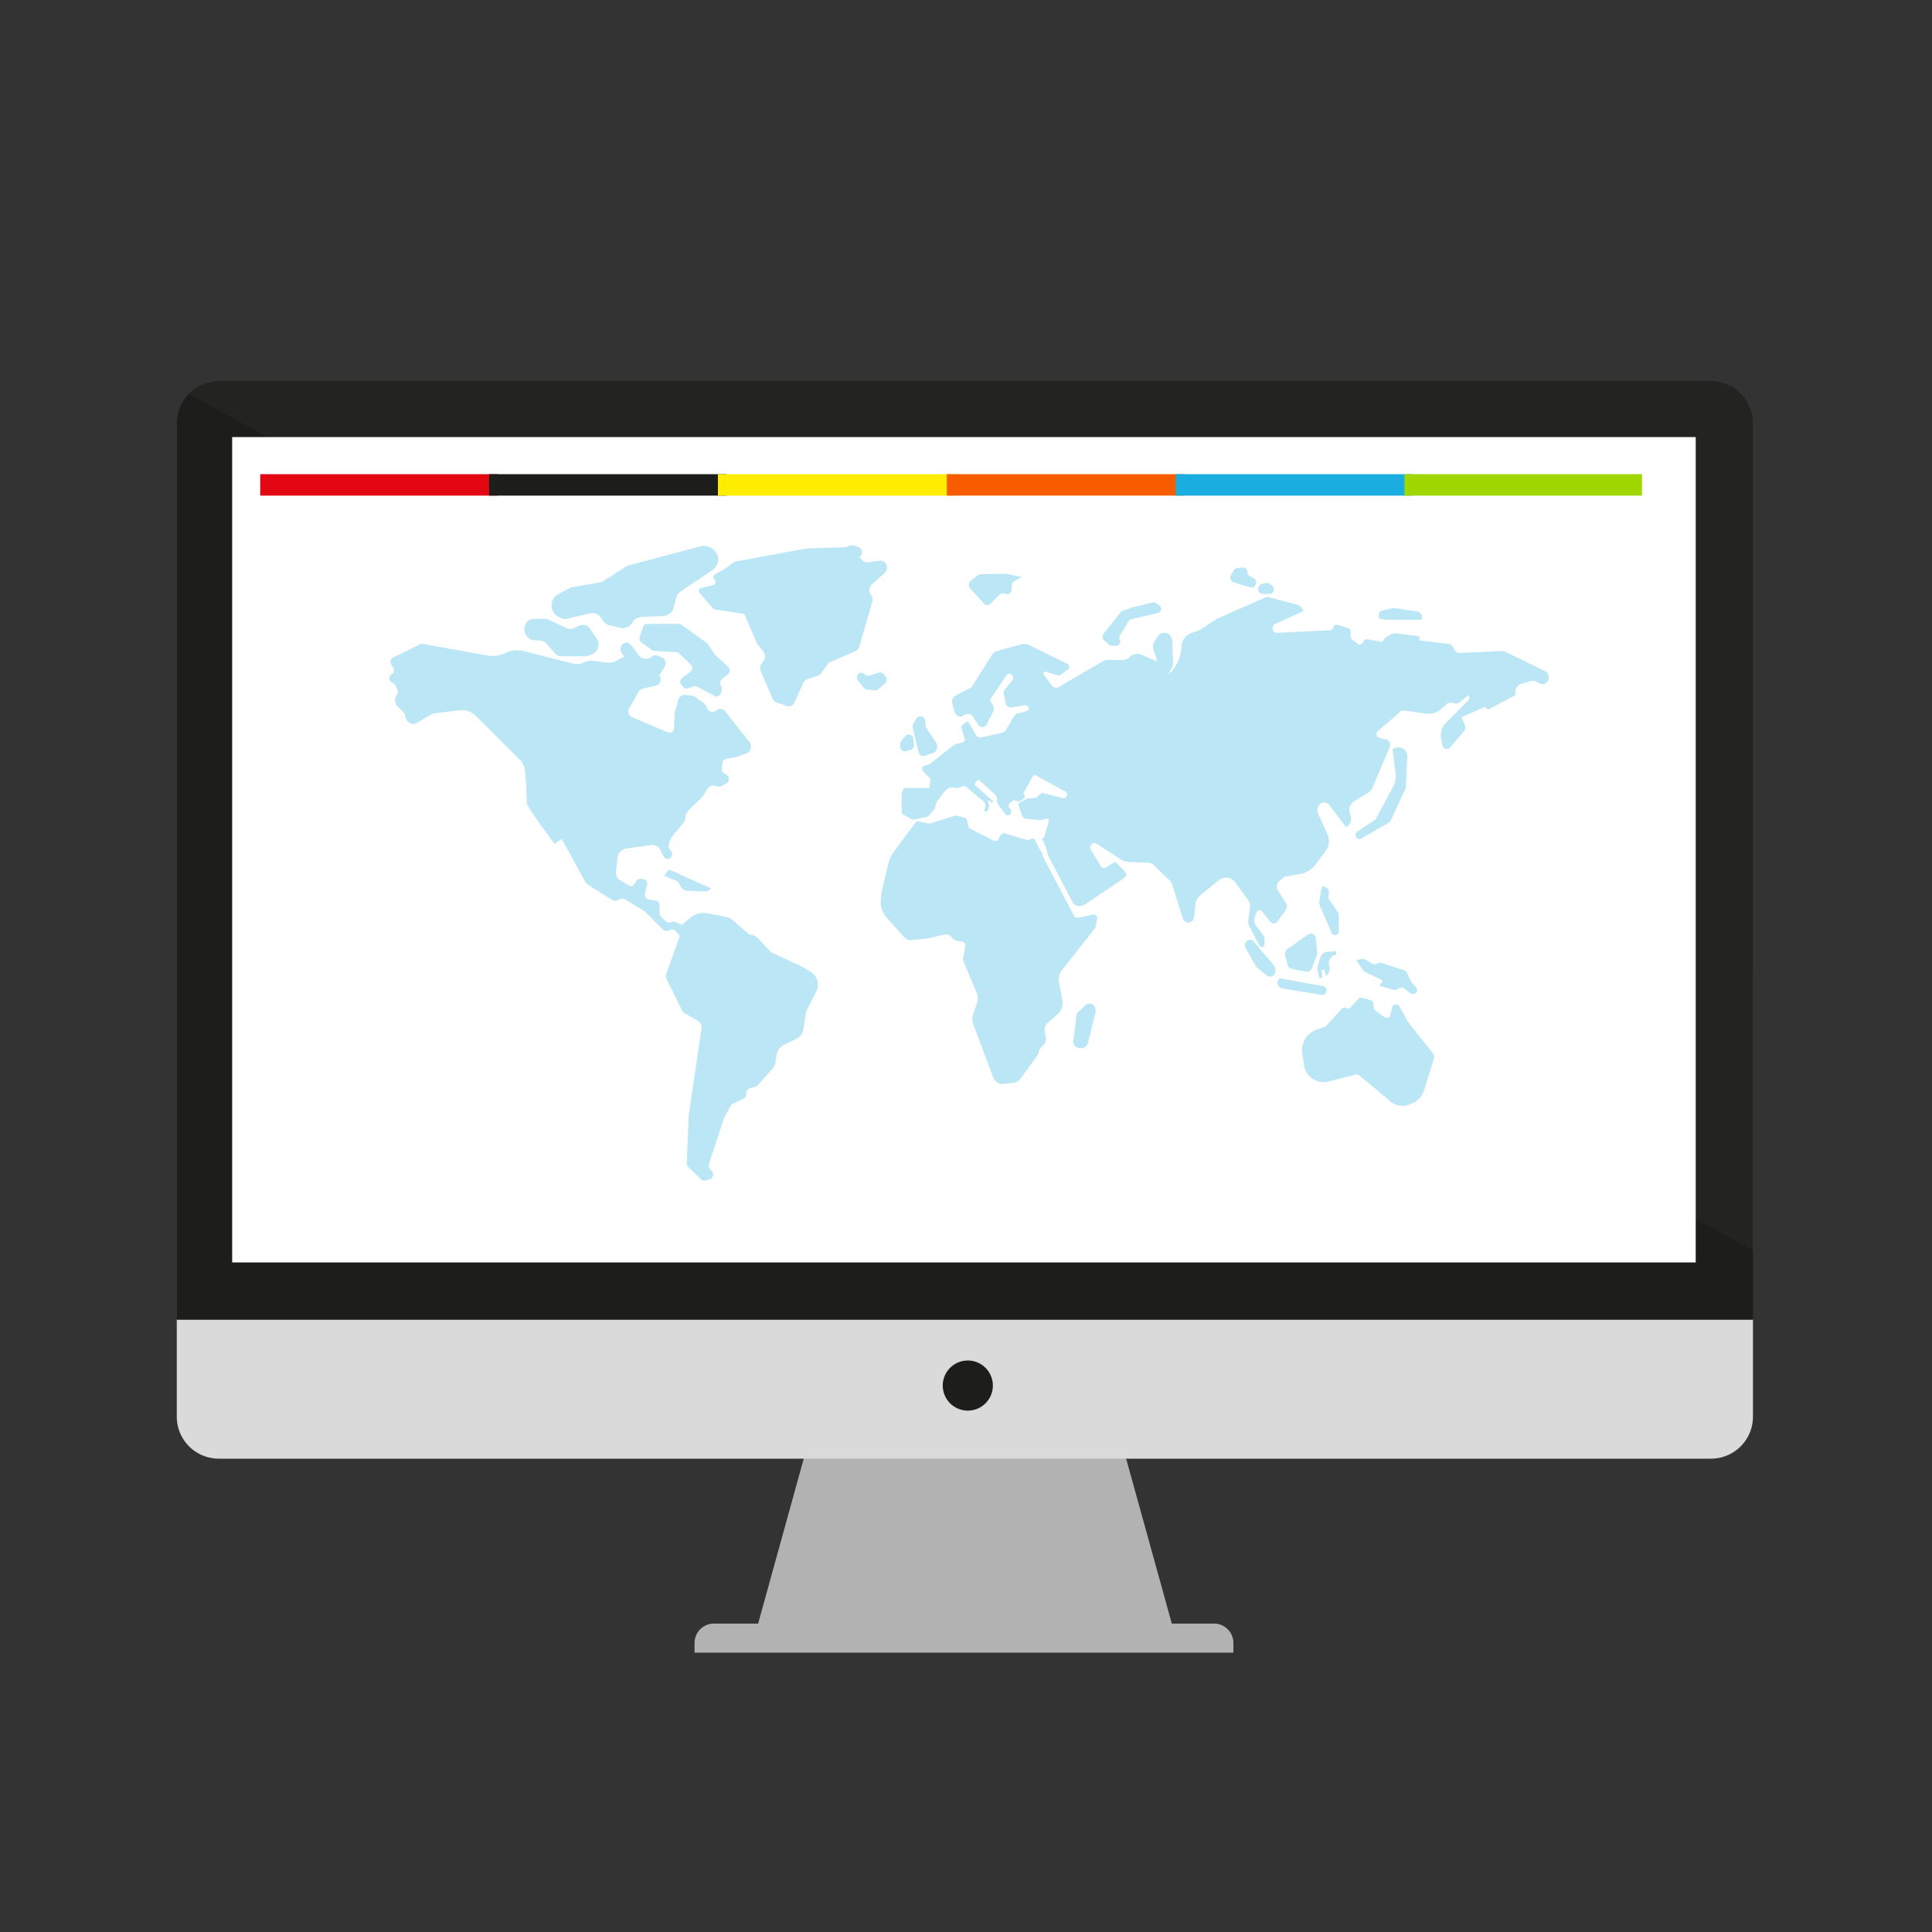 <svg id="Iconos" xmlns="http://www.w3.org/2000/svg" width="300" height="300" viewBox="0 0 300 300">
  <rect x="0" y="0" width="300" height="300" fill="#333333" stroke="none"/>
  <defs>
    <style>
      .cls-1 {
        fill: #b2b2b2;
      }

      .cls-2 {
        fill: #dadada;
      }

      .cls-3 {
        fill: #1d1d1b;
      }

      .cls-4, .cls-5 {
        fill: #fff;
      }

      .cls-5 {
        opacity: 0.03;
      }

      .cls-6 {
        fill: #e30613;
      }

      .cls-7 {
        fill: #ffed00;
      }

      .cls-8 {
        fill: #f75c00;
      }

      .cls-9 {
        fill: #19ade0;
      }

      .cls-10 {
        fill: #a0d700;
      }

      .cls-11 {
        fill: #bae6f6;
      }
    </style>
  </defs>
  <g>
    <g>
      <polygon class="cls-1" points="174.29 224.42 125.38 224.42 117.18 254.07 182.5 254.07 174.29 224.42"/>
      <path class="cls-1" d="M110.85,252.11h77.67a3,3,0,0,1,3,3v1.51a0,0,0,0,1,0,0H107.85a0,0,0,0,1,0,0v-1.51A3,3,0,0,1,110.85,252.11Z"/>
      <path class="cls-2" d="M27.45,204.9V220A6.52,6.52,0,0,0,34,226.5H265.68A6.52,6.52,0,0,0,272.2,220V204.9Z"/>
      <path class="cls-3" d="M272.2,65.69a6.52,6.52,0,0,0-6.52-6.51H34a6.52,6.52,0,0,0-6.52,6.51V204.9H272.2Z"/>
      <rect class="cls-4" x="36.05" y="67.87" width="227.26" height="128.16"/>
      <path class="cls-3" d="M154.17,215.15a3.89,3.89,0,1,1-3.89-3.89A3.89,3.89,0,0,1,154.17,215.15Z"/>
      <path class="cls-5" d="M272.2,65.69a6.52,6.52,0,0,0-6.52-6.51H34a6.52,6.52,0,0,0-4.67,2l242.9,133Z"/>
    </g>
    <g>
      <rect class="cls-6" x="40.41" y="73.63" width="36.88" height="3.33"/>
      <rect class="cls-3" x="75.95" y="73.63" width="36.88" height="3.33"/>
      <rect class="cls-7" x="111.48" y="73.63" width="36.88" height="3.33"/>
      <rect class="cls-8" x="147.02" y="73.63" width="36.88" height="3.33"/>
      <rect class="cls-9" x="182.55" y="73.63" width="36.88" height="3.33"/>
      <rect class="cls-10" x="218.08" y="73.63" width="36.88" height="3.33"/>
    </g>
    <g>
      <g>
        <path class="cls-11" d="M210.62,149.08l1,1.55a.55.55,0,0,0,.26.24l2.84,1.39-.53.8,2.14.64a.55.55,0,0,0,.38,0l.72-.31a.56.56,0,0,1,.57.08l1.06.8a.57.57,0,0,0,.28.11h0a.67.67,0,0,0,.48-1.16l-.55-.57a.46.46,0,0,1-.13-.18l-.71-1.48a.6.6,0,0,0-.37-.33l-3.56-1.14a.49.49,0,0,0-.41,0l-.38.17a.55.55,0,0,1-.53,0l-1.35-.77a.55.55,0,0,0-.45,0Z"/>
        <path class="cls-11" d="M210.91,155.13l-1.15,1.25a.61.61,0,0,1-.72.14h0a.61.61,0,0,0-.73.15l-2.37,2.62a.54.54,0,0,1-.27.18l-1.3.44a3.43,3.43,0,0,0-2.14,3.81l.22,1.49a3.13,3.13,0,0,0,3.76,2.76l4.29-1.1a.62.62,0,0,1,.54.12l2.16,1.75,2.67,2.27a2.89,2.89,0,0,0,2.92.52l.44-.17a3.31,3.31,0,0,0,1.92-2.12l1.52-4.92a.76.76,0,0,0-.12-.7l-3.84-4.83-.06-.1-1.33-2.38a.63.63,0,0,0-1.19.22l-.19.95a.63.63,0,0,1-1,.44l-1.37-1a.72.72,0,0,1-.29-.55l0-.44a.7.7,0,0,0-.5-.65l-1.24-.33A.62.62,0,0,0,210.91,155.13Z"/>
      </g>
      <path class="cls-11" d="M125.92,150.93l-1.32-.79-.19-.1-4.3-2a2.14,2.14,0,0,1-.63-.45l-1.75-1.86a2,2,0,0,0-1.42-.62l-2.24-2a3.41,3.41,0,0,0-1.62-.81l-2.61-.49a3.27,3.27,0,0,0-2.77.79l-1.16,1-1.15-.45a.63.63,0,0,0-.3,0l-.84,1.36.14,0,.31-.14a.67.67,0,0,1,.8.18l.7.79-2.07,5.75a1.18,1.18,0,0,0,0,.92l2.41,4.89a1.05,1.05,0,0,0,.41.45l2.09,1.19a1.12,1.12,0,0,1,.52,1.14l-2,13.66a.28.28,0,0,0,0,.09l-.29,7.16a.84.84,0,0,0,.24.62l2,1.94a.68.68,0,0,0,.65.18l.67-.19a.81.81,0,0,0,.34-1.3l-.3-.35a.85.85,0,0,1-.15-.8l2.31-7a1,1,0,0,1,.07-.15l1-1.85a.76.76,0,0,1,.33-.31l1.64-.77a.83.83,0,0,0,.43-.79.77.77,0,0,1,.53-.83l1.1-.31,2.39-2.66a2.32,2.32,0,0,0,.57-1.27l.1-.78a2.2,2.2,0,0,1,1.2-1.75l1.82-.86a2.19,2.19,0,0,0,1.19-1.68l.36-2.26a2.45,2.45,0,0,1,.22-.71l1.38-2.72A2.34,2.34,0,0,0,125.92,150.93Z"/>
      <g>
        <path class="cls-11" d="M239.85,104.18l-6.36-3.1-6.81.31a1,1,0,0,1-.94-.7A1,1,0,0,0,225,100l-4.56-.55-.08-.64-3.25-.44a2.46,2.46,0,0,0-2.46,1.31l-2.37-.42a.51.51,0,0,0-.51.25l-.19.33a.48.48,0,0,1-.72.16l-.92-.71a.59.59,0,0,1-.21-.49l0-.7a.56.56,0,0,0-.37-.57l-1.7-.5a.49.49,0,0,0-.62.4.53.53,0,0,1-.47.43l-8.29.41a.67.67,0,0,1-.66-.54h0a.74.74,0,0,1,.38-.84l4.39-2a1.5,1.5,0,0,0-1-1l-4.21-1.11a1.27,1.27,0,0,0-.86.06L189,96.07l-2.7,1.77-1.47.52a2.34,2.34,0,0,0-1.38,2.09,6.18,6.18,0,0,1-1.66,3.94l-.39.36.76-1.46-.12-3.63a1.47,1.47,0,0,0-.57-1.18,1.18,1.18,0,0,0-1.68.34l-.5.75a1.47,1.47,0,0,0-.18,1.24l.59,1.92-2.46-1.06a1.59,1.59,0,0,0-1.78.34,1.68,1.68,0,0,1-1.13.48l-2.35,0a1.56,1.56,0,0,0-.78.22l-6.85,4a.8.8,0,0,1-1-.23l-1.27-1.72c-.16-.22,0-.54.27-.47l1.9.58a.43.43,0,0,0,.38-.06l1.18-.82a.55.55,0,0,0-.06-.91l-6-2.94a1.39,1.39,0,0,0-1-.1l-1.16.32c.49.9.75,2,1.14,2.88a39.39,39.39,0,0,1,1.45,4,55.62,55.62,0,0,1,1.62,8.89,7.44,7.44,0,0,1-.14,3.32,6.3,6.3,0,0,1-.51,1.12l4.34,2.38a.44.44,0,0,1,.17.55l-.11.24a.37.37,0,0,1-.42.22l-3.17-.81a.41.41,0,0,0-.32.08l-.65.58a.43.43,0,0,1-.22.09l-1.2.07-1.24.63a.4.4,0,0,0-.17.47l.52,1.5a.81.81,0,0,0,.68.57l2.06.2a.65.65,0,0,0,.28,0l.77-.23a.32.32,0,0,1,.37.41l-.63,2.28a.56.56,0,0,1-.39.4,10.44,10.44,0,0,1,.91,2.62l3.9,7.41a1.37,1.37,0,0,0,1.8.24l6.15-4.13a.69.69,0,0,0,.1-1l-1.17-1.22a.57.57,0,0,0-.72-.1l-1,.66a.62.62,0,0,1-.88-.22L169.43,132a.72.72,0,0,1,.19-1,.57.57,0,0,1,.64,0l3.62,2.35a3.17,3.17,0,0,0,1.56.51l2.76.1a1.46,1.46,0,0,1,1,.41l2.38,2.3a1.68,1.68,0,0,1,.44.71l1.62,5.12a.88.88,0,0,0,1.44.54,1,1,0,0,0,.35-.68l.2-1.89a2.17,2.17,0,0,1,.77-1.47l2.84-2.31a1.76,1.76,0,0,1,2.59.36l1.95,2.67a1.76,1.76,0,0,1,.32,1.27l-.28,2a1.45,1.45,0,0,0,.15.82l1.58,3a.43.43,0,0,0,.82-.22l0-.82a.58.58,0,0,0-.11-.38L195,143.7a1.38,1.38,0,0,1-.17-1.23l.27-.78a.48.48,0,0,1,.85-.17l1.29,1.59a.69.69,0,0,0,1.11,0l1.35-1.89a.88.88,0,0,0,0-.95l-1.26-2a1.11,1.11,0,0,1,.19-1.42l.85-.73,2.42-.41a3.82,3.82,0,0,0,2.41-1.51l1.57-2.1a2.51,2.51,0,0,0,.26-2.51l-1.45-3.25a1.29,1.29,0,0,1,.11-1.33,1,1,0,0,1,1.61,0l2.61,3.44a1.53,1.53,0,0,0,.7-1.81l-.13-.43a1.52,1.52,0,0,1,.62-1.75l2.3-1.4a1.47,1.47,0,0,0,.59-.69l2.62-6.19c.32-.78,0-1.41-.82-1.41l-.78-.24a.59.59,0,0,1-.18-1l3.6-3.1a.47.47,0,0,1,.39-.12l3.5.5a2.9,2.9,0,0,0,2.25-.65l1-.85a1,1,0,0,1,1-.14.93.93,0,0,0,1-.15l1.35-1.1.15.63-3.74,3.8a2.59,2.59,0,0,0-.66,2.26l.21,1.09a.67.67,0,0,0,1.18.36l2.19-2.56a.83.83,0,0,0,.13-.83l-.53-1.31,3.62-1.59.46.43,4.32-2.28a1.38,1.38,0,0,1,.85-1.73l1.38-.41a1.38,1.38,0,0,1,1.07.12l.42.23a.94.94,0,0,0,1.32-.49A1.13,1.13,0,0,0,239.85,104.18Z"/>
        <path class="cls-11" d="M194.07,145.92h0a.76.76,0,0,1,.6.29l3.15,3.7a1,1,0,0,1,.21.76l0,.23a.8.8,0,0,1-1.28.58l-1.53-1.21A.88.88,0,0,1,195,150l-1.57-2.73A.89.89,0,0,1,194.07,145.92Z"/>
        <path class="cls-11" d="M198.7,151.9l0,0a.91.91,0,0,0,.36,1.58l6.14,1a.59.59,0,0,0,.6-.19h0a.71.71,0,0,0-.34-1.16Z"/>
        <path class="cls-11" d="M199.55,148.33l.4,1.49a.87.87,0,0,0,.64.63l2.21.44a.82.82,0,0,0,.9-.54l.82-2.16a.94.94,0,0,0,0-.44l-.19-2a1,1,0,0,0-.31-.61h0a.77.77,0,0,0-.94,0l-3.24,2.27A1,1,0,0,0,199.55,148.33Z"/>
        <path class="cls-11" d="M204.87,151.89l-.26-1.25a1.46,1.46,0,0,1,0-.72l.45-1.31a1.18,1.18,0,0,1,1-.81l1.4-.12,0,.56-.29.09a1.3,1.3,0,0,0-.76,1.63l0,.07a1.33,1.33,0,0,1-.52,1.51h0l-.26-1-.44.16.16,1.06Z"/>
        <path class="cls-11" d="M205.12,138.39l-.27,1.75a.71.71,0,0,0,.05.38l1.86,4.32a.6.6,0,0,0,.51.37h0a.62.62,0,0,0,.62-.65v-2.45a.74.74,0,0,0-.11-.39l-1.4-2.08a.72.72,0,0,1-.11-.47l.08-.61a.69.69,0,0,0-.34-.68l-.64-.32-.23.73A.36.36,0,0,0,205.12,138.39Z"/>
        <path class="cls-11" d="M210.51,129.81h0a.57.57,0,0,0,.83.41l4.36-2.51a.57.57,0,0,0,.25-.28l2.34-5.1.22-4.7a1.38,1.38,0,0,0-2.28-1.24h0l.48,3.74a3.32,3.32,0,0,1-.37,2l-2.69,5a.7.7,0,0,1-.2.22l-2.68,1.77A.67.67,0,0,0,210.51,129.81Z"/>
        <path class="cls-11" d="M173.29,100.28h-.67a.63.63,0,0,1-.39-.15l-.79-.7a.73.73,0,0,1-.08-1L174,95.07a.63.63,0,0,1,.28-.2l1.8-.63.05,0,2.83-.69a.6.6,0,0,1,.37,0L180,94a.65.65,0,0,1-.13,1.17l-4.3,1a.63.63,0,0,0-.3.26l-1.37,2.25a.71.71,0,0,0,0,.65h0A.68.68,0,0,1,173.29,100.28Z"/>
        <path class="cls-11" d="M192.93,88.13l-.85.1a.63.63,0,0,0-.51.34l-.43.75a.76.76,0,0,0,.38,1.09l2.63.81a.62.62,0,0,0,.72-.28l.06-.09a.76.76,0,0,0-.25-1.08l-.62-.32a.72.72,0,0,1-.36-.54l0-.18A.67.67,0,0,0,192.93,88.13Z"/>
        <path class="cls-11" d="M195.51,91l-.06.11a.73.73,0,0,0,.56,1.11h1.13a.65.65,0,0,0,.55-.31h0a.76.76,0,0,0-.24-1.06L197,90.6a.65.65,0,0,0-.43-.07l-.65.14A.69.69,0,0,0,195.51,91Z"/>
        <path class="cls-11" d="M214.11,95.58l0,.45,1.15.22h5.44l.06-.16a.83.83,0,0,0-.61-1.12l-3.74-.56-1.81.39A.73.73,0,0,0,214.11,95.58Z"/>
      </g>
      <g>
        <path class="cls-11" d="M169.8,142l-2.29.51a.7.7,0,0,1-.45-.07.43.43,0,0,1-.27-.21l-4.91-9.34a.38.38,0,0,1,0-.31h0a21.74,21.74,0,0,1-1.29-2.37h-.14a.37.37,0,0,0-.23,0l-.42.21a.56.56,0,0,1-.36,0l-3.38-1a.59.59,0,0,0-.72.34l-.24.47a.59.59,0,0,1-.81.3l-3.6-1.83a.66.66,0,0,1-.36-.49l-.13-.79a.57.57,0,0,0-.43-.47l-1.23-.29a.76.76,0,0,0-.26,0l-3.92,1.22a.38.38,0,0,1-.15,0l-1.68-.35a.34.34,0,0,0-.32.13l-3.57,4.81a3.74,3.74,0,0,0-.62,1.36L137,138c0,.13-.05.26-.07.4l-.14,1.13a3.81,3.81,0,0,0,.92,3l2.69,3a1.33,1.33,0,0,0,1.11.44l2.44-.23,2.57-.6a1.33,1.33,0,0,1,1.35.5l0,0a1.1,1.1,0,0,0,.7.42l.82.14a.64.64,0,0,1,.49.75l-.31,1.82a.65.65,0,0,0,0,.39l2.09,5a2.29,2.29,0,0,1,.05,1.61l-.59,1.7a2.3,2.3,0,0,0,0,1.53l3.12,8.32a1.55,1.55,0,0,0,1.63,1l1.56-.2a1.57,1.57,0,0,0,1.05-.64l2.55-3.51a1.54,1.54,0,0,0,.21-.45l.1-.34a1.44,1.44,0,0,1,.51-.74,1.45,1.45,0,0,0,.53-1.45l-.15-.77a1.49,1.49,0,0,1,.44-1.38l1.58-1.38a2.34,2.34,0,0,0,.71-2.2l-.52-2.7a2.39,2.39,0,0,1,.46-1.92l5.1-6.47a.57.57,0,0,0,.12-.26l.25-1.27A.59.59,0,0,0,169.8,142Z"/>
        <path class="cls-11" d="M168.52,156.1l-1.05,1a1.09,1.09,0,0,0-.34.68l-.45,3.77a1,1,0,0,0,1,1.2H168a1,1,0,0,0,.94-.79l1.16-4.72a1.18,1.18,0,0,0,0-.59h0A.94.94,0,0,0,168.52,156.1Z"/>
      </g>
      <g>
        <path class="cls-11" d="M103.76,144.48l.31-.14a.67.67,0,0,1,.8.18l0,0a3.3,3.3,0,0,0,.43-1.12l-.56-.22a.67.67,0,0,0-.57,0,.69.69,0,0,1-.81-.13l-.71-.73a.86.86,0,0,1-.23-.58v-1.12a.77.77,0,0,0-.64-.8l-1-.13a.8.8,0,0,1-.62-1l.31-1.22a.76.76,0,0,0-.72-1h-.38a.69.69,0,0,0-.55.33l-.31.46a.68.68,0,0,1-.94.21l-1.4-.88a1.2,1.2,0,0,1-.52-1.14l.23-2.21a1.62,1.62,0,0,1,1.32-1.47l3.85-.55a1.49,1.49,0,0,1,1.57.91l.17.38a2.91,2.91,0,0,0,.48.75c.68.51,1.45-.47.9-1.13l-.34-.4a3,3,0,0,1,.67-2l1.63-2a1.53,1.53,0,0,0,.32-.86,1.4,1.4,0,0,1,.42-1l2.14-2.08a1.51,1.51,0,0,0,.22-.28l.54-.91a1.2,1.2,0,0,1,1.4-.57l.32.1a.64.64,0,0,0,.54-.06l.76-.43a.82.82,0,0,0-.16-1.47.78.78,0,0,1-.54-.87l.09-.79a.76.76,0,0,1,.6-.68l1.42-.26a1.09,1.09,0,0,0,.24-.07l1.48-.52a1.1,1.1,0,0,0,.67-1.24,1.2,1.2,0,0,0-.22-.5l-3.76-4.78a.93.93,0,0,0-1.36-.15.94.94,0,0,1-1.52-.44l-.07-.19a1.08,1.08,0,0,0-.39-.5l-1.39-1a.87.87,0,0,0-.43-.16l-1.13-.12a1,1,0,0,0-1,.76l-.55,2-.1,2.41a.69.69,0,0,1-.93.67l-5.65-2.39a1,1,0,0,1-.41-1.37l1.52-2.61a.85.85,0,0,1,.53-.4l2.2-.54a1,1,0,0,0,.44-1.54l.85-1.39a1,1,0,0,0-.39-1.39l-.72-.3a.77.77,0,0,0-.75.07l-.24.16a1.41,1.41,0,0,1-2-.39L98,100.18a.87.87,0,0,0-1.27-.2,1.08,1.08,0,0,0-.13,1.53l.35.41-1.23.68a2.57,2.57,0,0,1-1.51.29l-2.07-.27a2.43,2.43,0,0,0-1.4.24l-.07,0a2.44,2.44,0,0,1-1.7.18l-7.57-1.92a4.47,4.47,0,0,0-3,.3,4.45,4.45,0,0,1-2.71.37l-10-1.8a.6.6,0,0,0-.35,0L61,102.13a.74.74,0,0,0-.28,1l.35.57a.74.74,0,0,1-.25,1,.72.72,0,0,0,0,1.26l.25.12a.62.62,0,0,1,.31.31l.34.69a.76.76,0,0,1-.08.78,1.39,1.39,0,0,0,.11,1.83c.63.61,1.33,1.32,1.18,1.36s0,.33.18.68a1.14,1.14,0,0,0,1.64.52L67,110.93a1.1,1.1,0,0,1,.46-.16l3.91-.48a3.12,3.12,0,0,1,2.56.91l6.87,6.86a2.54,2.54,0,0,1,.71,1.56,49,49,0,0,1,.28,5c-.12.53,4.32,6.4,4.32,6.4l1.12-.75,3.66,6.68a1.25,1.25,0,0,0,.38.41L95,139.7a1,1,0,0,0,1.09,0,1,1,0,0,1,1.07,0l2.93,1.8a.49.49,0,0,1,.14.11l2.74,2.77A.68.68,0,0,0,103.76,144.48Z"/>
        <path class="cls-11" d="M123.36,109.09c.42-.9,1-2.25,1.35-3a1.14,1.14,0,0,1,.63-.61l1.87-.66a.55.55,0,0,0,.2-.15l1.23-1.69a.49.49,0,0,1,.18-.14l4-1.72a1.11,1.11,0,0,0,.62-.73l2-6.92a1.26,1.26,0,0,0-.19-1.1h0a1.24,1.24,0,0,1,.13-1.64l2-1.76a1.13,1.13,0,0,0-.41-1.9h0a.82.82,0,0,0-.35,0l-1.87.26a1,1,0,0,1-.79-.27l-.53-.53h0a.88.88,0,0,0-.07-1.55l-.43-.18a1.43,1.43,0,0,0-1.13,0,1.4,1.4,0,0,1-.64.18l-5.59.17a1,1,0,0,0-.25,0l-10.86,2a1.69,1.69,0,0,0-.73.31l-1.1.82,0,0-1.62.93a.49.49,0,0,0-.07.79h0a.49.49,0,0,1-.17.84l-1.92.46a.48.48,0,0,0-.21.79l2.1,2.4a.52.52,0,0,0,.25.14l4.36.66a.44.44,0,0,1,.33.26l1.89,4.42a.57.57,0,0,0,.08.13l.84,1a1.27,1.27,0,0,1-.07,1.73h0a1.27,1.27,0,0,0-.28,1.42l1.79,4.17a1.12,1.12,0,0,0,.63.63l1.58.58A1,1,0,0,0,123.36,109.09Z"/>
        <path class="cls-11" d="M103.77,135.11a1.21,1.21,0,0,1,.56.1l6.11,2.76-.29.22a1.15,1.15,0,0,1-.71.22l-2.74-.09a1.21,1.21,0,0,1-1-.65l-.21-.4a1.21,1.21,0,0,0-.61-.57l-1.61-.67-.11-.05Z"/>
        <path class="cls-11" d="M81.46,97.33h0a1.68,1.68,0,0,0,.43,1.55L82,99a1.35,1.35,0,0,0,.87.4l1.06.08a1.35,1.35,0,0,1,.94.48l1.26,1.45a1.36,1.36,0,0,0,1,.49H90.9a1.3,1.3,0,0,0,.52-.1l.59-.25a1.65,1.65,0,0,0,.64-2.41l-1-1.47a1.37,1.37,0,0,0-1.73-.51l-.79.38a1.32,1.32,0,0,1-1.13,0l-2.8-1.31a1.29,1.29,0,0,0-.58-.13l-1.79,0A1.47,1.47,0,0,0,81.46,97.33Z"/>
        <path class="cls-11" d="M99.83,97.43l-.48,1.45a.79.79,0,0,0,.27.89l1.61,1.18a.61.61,0,0,0,.36.13l3.4.18a.69.69,0,0,1,.42.18l1.82,1.72a.8.8,0,0,1-.08,1.22l-1.2.84a.81.81,0,0,0-.1,1.2l.31.31a.64.64,0,0,0,.69.16l.81-.29a.67.67,0,0,1,.52,0l2.8,1.47a.69.69,0,0,0,1-.54l.08-.43a.83.83,0,0,0-.11-.6h0a.81.81,0,0,1,.16-1.06l.93-.73a.81.81,0,0,0,0-1.21l-1.94-1.75a.41.41,0,0,1-.12-.14L109.9,100a.66.66,0,0,0-.18-.19L105.8,97a.64.64,0,0,0-.38-.12h-4.94A.7.7,0,0,0,99.83,97.43Z"/>
        <path class="cls-11" d="M110.72,88.45l-5,3.37a1.86,1.86,0,0,0-.75,1.09l-.35,1.37a1.71,1.71,0,0,1-1.56,1.36l-3.54.18a1.65,1.65,0,0,0-1.35.86h0a1.64,1.64,0,0,1-1.8.82l-1.68-.39a1.79,1.79,0,0,1-1-.68l-.36-.52a1.64,1.64,0,0,0-1.71-.68l-3.46.84A1.62,1.62,0,0,1,87.16,96l-.57-.28a2,2,0,0,1,0-3.4l1.86-1a1.31,1.31,0,0,1,.46-.15l4.2-.73a1.56,1.56,0,0,0,.59-.22L97.15,88a2,2,0,0,1,.45-.2l11.32-3a1.5,1.5,0,0,1,1,.07l.5.2A2,2,0,0,1,110.72,88.45Z"/>
      </g>
      <g>
        <path class="cls-11" d="M159.14,123.73a.38.38,0,0,0-.14-.36.29.29,0,0,1,0-.32l1.37-2.5a.36.36,0,0,1,.49-.15L162,121l1.6-8.17c-.45-.82-4.49-12.92-4.82-12.83l-3.91,1.07a1.55,1.55,0,0,0-.87.67l-3.15,5L148.4,108a1.07,1.07,0,0,0-.52,1.25l.34,1.26a.93.93,0,0,0,1.42.59l.14-.1a.92.92,0,0,1,1.28.27l.87,1.29a.72.72,0,0,0,1.26-.07l1-1.9a1.07,1.07,0,0,0,0-1.08l-.5-.79,2.57-3.83a.56.56,0,0,1,.58-.25.66.66,0,0,1,.32,1.06l-1.1,1.32a.91.91,0,0,0-.19.76l.29,1.41a.78.78,0,0,0,.87.65l2.06-.33c.2,0,.7.17.68.46,0,.45-.93.66-1.52.75a1.17,1.17,0,0,0-.84.58l-1.11,1.9a1.29,1.29,0,0,1-.83.62l-3.19.69a.65.65,0,0,1-.7-.33l-1.14-2a.23.23,0,0,0-.35-.08l-.71.52a.27.27,0,0,0-.1.31l.5,1.76a.47.47,0,0,1-.32.6l-1.14.27-.16.08-3.79,3-.18.09-.62.15a.55.55,0,0,0-.23.9l1,1a.54.54,0,0,1,.15.46l-.18,1c0,.26-.24.13-.48.13h-3.38c-.27,0-.44.88-.44,1.17v2.49a.54.54,0,0,0,.25.48l1.4.73a.42.42,0,0,0,.29,0l2-.41a.58.58,0,0,0,.25-.15l.85-1a.45.45,0,0,0,.12-.21l.18-.63a1.64,1.64,0,0,1,.48-.8l.71-1c.3-.28.67-.75,1.05-.75H148c.34,0,.67.2.94,0l.37-.14a.62.62,0,0,1,.77.08l2.39,2a1.05,1.05,0,0,1,.5,1.24l-.09.17a.3.3,0,0,0,.09.37.24.24,0,0,0,.33-.09l.24-.41a.7.7,0,0,0,0-.66l-.19-.39.22-.16.36.29a.16.16,0,0,0,.23,0,.2.2,0,0,0,0-.25l-.39-.32L151.48,122a.39.39,0,0,1,0-.51l.24-.27a.29.29,0,0,1,.43,0l2.41,2.22a.81.81,0,0,1,.26.53l0,.5a.9.9,0,0,0,.16.42l1.11,1.51a.5.5,0,0,0,.77.06.63.63,0,0,0,.05-.79l-.21-.27a.46.46,0,0,1,.06-.61l.49-.43a.34.34,0,0,1,.36-.07l.39.14a.34.34,0,0,0,.28,0S159.08,124.05,159.14,123.73Z"/>
        <path class="cls-11" d="M141,114.06h0a.71.71,0,0,0-.4.21L140,115a.83.83,0,0,0-.22.59l0,.34a.72.72,0,0,0,.88.72l.72-.19a.79.79,0,0,0,.53-.83l-.06-.85A.73.73,0,0,0,141,114.06Z"/>
        <path class="cls-11" d="M142.29,111.6l-.46.77a.9.9,0,0,0-.1.66l.89,3.73a.76.76,0,0,0,.94.59l1.35-.43a.81.81,0,0,0,.52-.58l.07-.28a1,1,0,0,0-.12-.7l-1.52-2.29a.81.81,0,0,1-.14-.43l-.05-.65a.77.77,0,0,0-.84-.76h0A.73.73,0,0,0,142.29,111.6Z"/>
        <path class="cls-11" d="M133.21,105.66l.91,1.14a.68.68,0,0,0,.46.26l1.29.13a.71.71,0,0,0,.48-.15l1.07-.9a.8.8,0,0,0,.07-1.13l-.35-.38a.65.65,0,0,0-.67-.19l-1.51.47a.62.62,0,0,1-.68-.21l-.05,0a.65.65,0,0,0-1.1.15h0A.81.81,0,0,0,133.21,105.66Z"/>
        <path class="cls-11" d="M150.72,91.45l2.07,2.28a.7.7,0,0,0,1,0l1.44-1.4a.69.69,0,0,1,.8-.14h0a.75.75,0,0,0,1.06-.67l0-.6a.84.84,0,0,1,.39-.64l1.16-.69-2.38-.49h-.15l-3.84.07a.68.68,0,0,0-.42.15l-1.11.85A.87.87,0,0,0,150.72,91.45Z"/>
      </g>
    </g>
  </g>
</svg>
